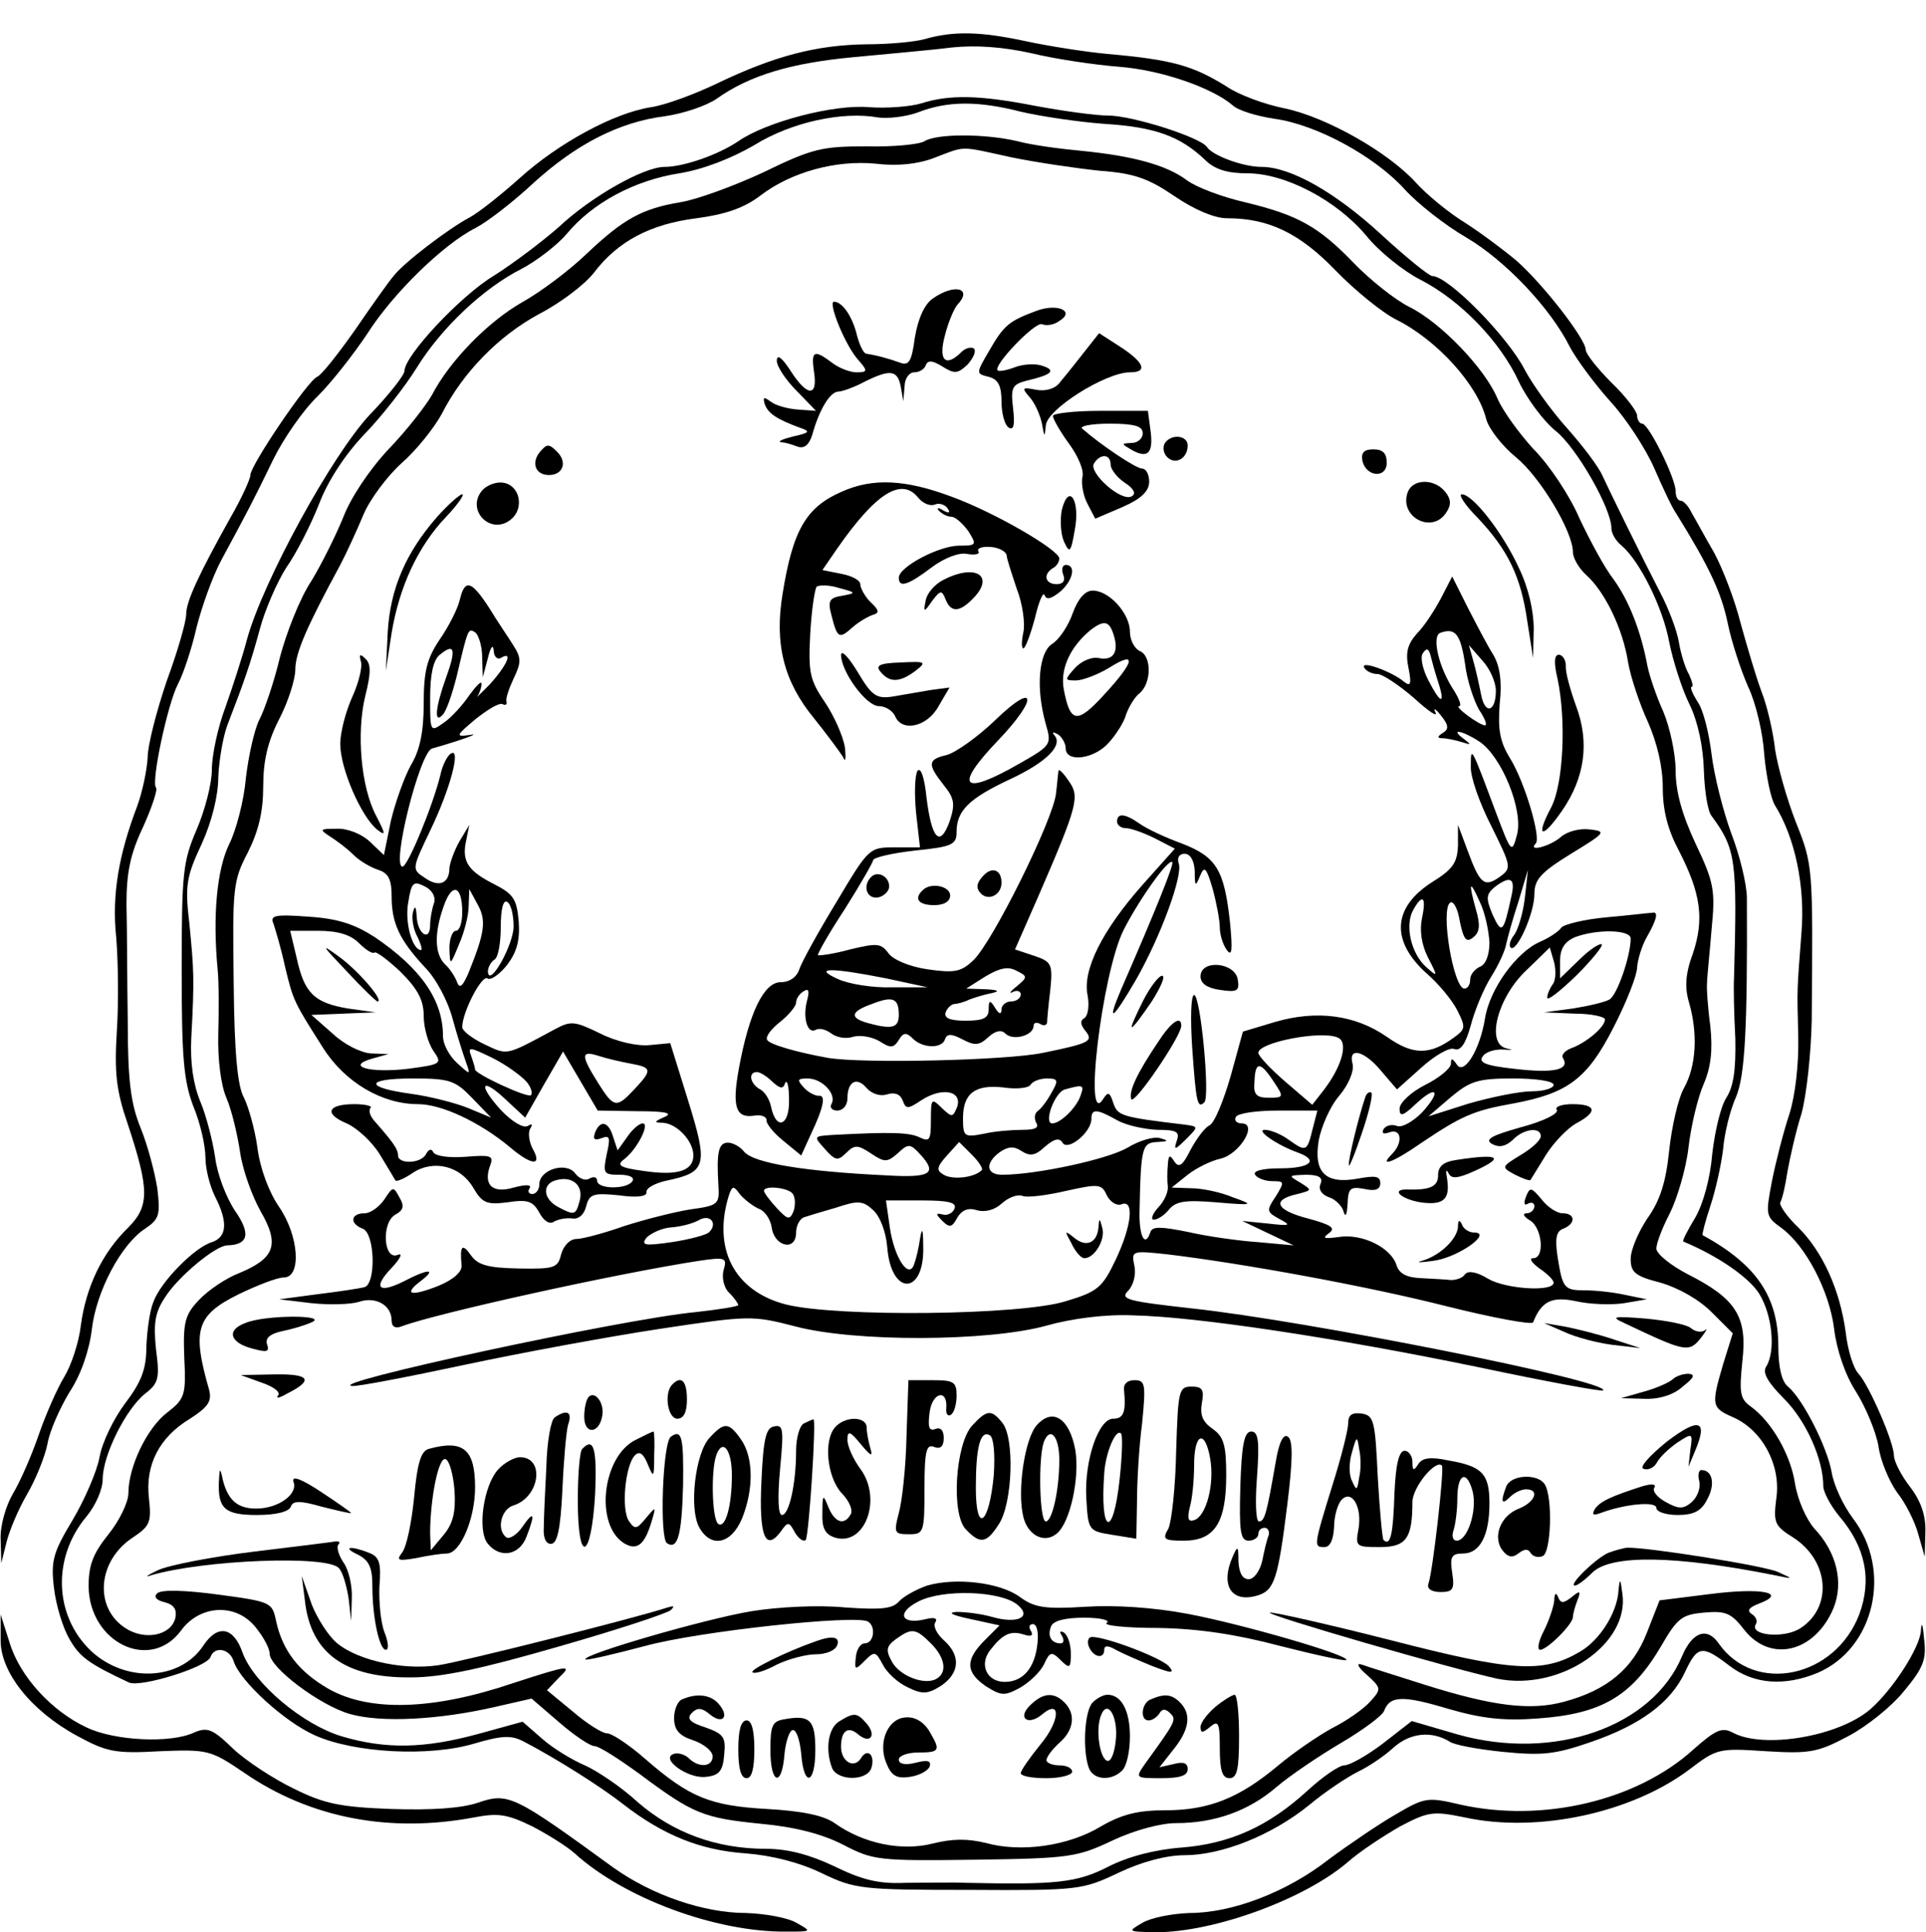 <?xml version="1.0" standalone="no"?>
<!DOCTYPE svg PUBLIC "-//W3C//DTD SVG 20010904//EN"
 "http://www.w3.org/TR/2001/REC-SVG-20010904/DTD/svg10.dtd">
<svg version="1.0" xmlns="http://www.w3.org/2000/svg"
 width="300pt" height="301pt" viewBox="0 0 300 301"
 preserveAspectRatio="xMidYMid meet">
<g transform="translate(0,301) scale(0.1,-0.1)"
fill="#000000" stroke="none">
<path d="M1440 2949 c-14 -4 -54 -8 -90 -8 -78 -1 -143 -18 -231 -60 -37 -18
-84 -35 -105 -38 -58 -9 -144 -56 -204 -110 -29 -26 -64 -54 -79 -62 -32 -17
-102 -70 -118 -91 -7 -8 -34 -46 -60 -84 -26 -37 -52 -70 -59 -73 -14 -5 -104
-138 -104 -153 0 -6 -14 -37 -32 -68 -49 -88 -68 -129 -68 -149 0 -11 -13 -57
-30 -103 -16 -47 -30 -101 -30 -120 -1 -19 -8 -53 -16 -75 -29 -76 -40 -139
-33 -205 3 -36 4 -101 1 -146 -4 -65 -1 -93 17 -145 34 -103 34 -128 0 -162
-40 -39 -65 -92 -73 -151 -3 -27 -15 -63 -26 -81 -11 -18 -29 -59 -40 -91 -11
-32 -29 -73 -40 -91 -11 -19 -20 -50 -19 -71 l1 -37 8 32 c4 17 18 51 32 75
14 24 28 59 32 79 3 19 19 55 34 80 18 27 31 65 35 98 7 60 46 133 83 157 22
15 24 21 19 63 -4 25 -15 67 -26 94 -15 37 -20 72 -20 165 -1 64 -1 147 -2
183 0 50 6 79 26 121 14 31 23 59 20 61 -8 8 18 130 34 161 9 17 22 57 29 88
8 32 25 80 39 106 40 74 50 93 80 155 16 33 47 78 70 100 23 23 57 67 77 97
40 63 119 140 169 165 19 10 59 41 90 70 66 60 133 95 205 104 28 4 64 16 80
27 52 37 117 56 214 65 52 5 121 11 152 15 38 4 80 1 125 -9 37 -9 98 -18 136
-21 65 -5 144 -32 177 -60 8 -8 38 -17 65 -21 66 -9 157 -59 203 -110 20 -22
63 -56 96 -75 61 -36 131 -110 161 -170 10 -19 38 -57 63 -85 25 -27 56 -75
69 -105 13 -30 28 -62 34 -70 52 -84 70 -123 80 -170 6 -30 21 -75 32 -100 12
-25 23 -72 25 -105 3 -33 10 -69 17 -80 31 -50 47 -126 41 -198 -7 -93 -7 -81
-5 -163 1 -43 -5 -92 -14 -120 -9 -27 -21 -74 -27 -104 -10 -53 -10 -55 15
-73 38 -28 75 -99 82 -158 4 -32 17 -71 34 -97 15 -24 31 -62 35 -85 3 -23 17
-55 29 -72 13 -16 28 -46 33 -65 l10 -35 1 38 c1 26 -7 49 -24 71 -14 18 -25
40 -25 49 0 20 -38 108 -55 127 -8 8 -17 37 -20 64 -9 67 -36 126 -74 164 -18
17 -30 35 -28 39 3 5 8 26 11 47 4 22 13 63 22 91 8 29 15 95 16 146 2 241 2
241 -25 309 -14 36 -28 86 -32 112 -3 27 -12 67 -21 90 -9 24 -23 72 -33 108
-9 36 -28 85 -41 109 -14 24 -29 52 -35 62 -5 11 -13 19 -17 19 -5 0 -8 7 -8
15 0 20 -42 105 -52 105 -4 0 -8 6 -8 13 0 6 -18 30 -40 51 -22 22 -40 45 -40
51 0 17 -67 103 -108 139 -19 16 -55 43 -80 59 -26 16 -60 44 -77 63 -43 47
-138 101 -203 115 -31 6 -72 21 -91 34 -53 33 -85 42 -186 51 -33 3 -91 12
-128 20 -70 15 -112 16 -157 3z"/>
<path d="M1435 2849 c-16 -5 -53 -8 -81 -6 -55 5 -161 -23 -204 -53 -31 -21
-85 -40 -115 -40 -32 0 -114 -46 -165 -94 -25 -22 -70 -56 -100 -75 -52 -31
-140 -125 -140 -149 0 -6 -24 -37 -54 -68 -59 -63 -166 -259 -191 -349 -7 -27
-23 -76 -34 -107 -12 -32 -21 -75 -21 -97 0 -22 -11 -64 -24 -94 -21 -49 -23
-67 -23 -218 0 -136 3 -172 18 -212 11 -26 19 -62 19 -80 0 -18 7 -45 15 -61
20 -39 19 -63 -5 -71 -27 -8 -80 -62 -91 -93 -6 -14 -10 -46 -11 -70 0 -35 -8
-55 -33 -88 -18 -24 -36 -61 -40 -84 -4 -22 -23 -66 -42 -98 -30 -50 -34 -63
-29 -105 3 -27 14 -63 24 -80 16 -28 29 -38 93 -68 18 -8 122 24 127 40 6 17
30 13 36 -7 10 -31 79 -94 126 -115 62 -28 179 -34 249 -13 44 13 58 13 77 3
50 -26 121 -71 154 -97 63 -49 121 -72 190 -77 41 -3 85 -14 120 -31 52 -25
63 -26 230 -26 171 -1 176 0 233 27 36 17 74 27 102 27 58 0 136 31 194 78 25
21 60 44 76 52 17 8 42 25 56 38 26 23 59 26 87 9 6 -5 44 -12 83 -16 61 -6
81 -4 136 15 79 27 125 62 147 108 20 43 27 44 70 11 38 -29 86 -32 137 -11
89 38 117 160 55 241 -15 20 -30 52 -33 72 -7 39 -45 114 -68 133 -10 8 -15
31 -15 62 0 78 -34 128 -118 174 -1 1 4 21 12 45 8 24 17 64 20 89 2 25 11 61
20 81 14 33 18 106 17 310 0 21 -11 66 -24 100 -13 35 -27 91 -31 124 -4 33
-13 70 -22 82 -8 13 -12 23 -9 23 3 0 1 8 -4 19 -6 10 -13 33 -16 51 -3 18
-16 52 -28 75 -30 58 -77 154 -91 184 -6 14 -31 47 -56 75 -25 28 -54 69 -65
90 -26 51 -119 146 -144 146 -5 0 -42 30 -81 66 -71 65 -140 104 -185 104 -29
0 -77 18 -85 31 -10 15 -116 49 -154 49 -19 0 -70 7 -113 15 -87 17 -134 18
-178 4z m155 -13 c30 -7 89 -16 131 -19 78 -5 117 -19 156 -56 15 -15 35 -21
66 -21 59 0 139 -42 185 -97 20 -25 59 -56 85 -69 62 -32 124 -96 153 -159 13
-27 39 -62 58 -77 32 -26 86 -120 86 -151 0 -8 7 -20 16 -27 28 -24 64 -96 74
-150 6 -30 20 -74 32 -98 13 -27 21 -66 22 -102 1 -32 6 -64 12 -71 38 -52 40
-68 35 -251 -1 -16 0 -59 2 -96 1 -49 -3 -75 -14 -92 -9 -14 -18 -53 -22 -88
-3 -37 -14 -77 -26 -98 -12 -20 -21 -37 -19 -38 55 -23 102 -56 118 -81 21
-34 26 -90 11 -114 -6 -9 2 -24 28 -50 34 -34 61 -94 61 -136 0 -9 11 -30 25
-47 41 -48 51 -99 31 -153 -38 -99 -163 -125 -219 -45 -18 26 -41 18 -57 -20
-46 -110 -199 -164 -349 -122 l-72 21 -45 -35 c-25 -19 -52 -34 -60 -34 -8 0
-33 -17 -57 -39 -61 -56 -121 -83 -196 -89 -41 -3 -84 -14 -115 -30 -49 -25
-81 -28 -221 -25 -22 1 -65 0 -95 0 -42 -2 -68 5 -111 26 -38 18 -72 27 -106
27 -77 0 -145 25 -200 73 -26 24 -64 49 -82 57 -19 8 -49 26 -66 41 l-31 27
-69 -19 c-84 -23 -144 -24 -212 -4 -61 18 -137 82 -155 130 -14 41 -39 45 -61
12 -36 -55 -121 -59 -175 -9 -58 55 -61 146 -7 210 14 17 25 42 25 58 0 37 36
109 66 133 21 16 23 24 17 69 -4 40 -2 57 14 81 20 32 79 81 97 81 33 1 37 18
12 54 -14 21 -28 58 -31 84 -4 26 -14 65 -23 86 -11 27 -16 60 -14 100 5 92 4
105 -3 177 -7 59 -5 73 19 124 16 35 26 76 26 104 1 25 7 62 14 81 27 70 36
96 51 151 8 30 27 73 41 95 15 21 38 66 51 99 14 37 42 79 72 110 26 27 62 73
80 102 39 63 104 124 163 154 23 12 56 37 71 55 40 48 105 83 175 94 37 6 81
23 117 44 58 36 138 53 193 43 15 -2 43 1 62 8 46 18 94 18 160 1z"/>
<path d="M1440 2790 c-8 -5 -49 -9 -90 -8 -69 0 -84 -3 -160 -40 -47 -22 -105
-43 -130 -47 -60 -10 -89 -26 -147 -81 -26 -25 -71 -59 -100 -75 -54 -31 -113
-92 -140 -144 -9 -16 -39 -55 -68 -85 -30 -32 -59 -76 -70 -105 -11 -27 -33
-72 -50 -100 -18 -27 -39 -81 -49 -119 -9 -38 -24 -82 -32 -97 -8 -16 -17 -57
-21 -91 -3 -35 -15 -81 -26 -103 -19 -39 -26 -111 -18 -195 2 -19 2 -65 1
-101 -1 -39 4 -80 13 -100 8 -19 17 -57 21 -84 4 -28 19 -69 32 -92 30 -52 22
-73 -33 -96 -21 -8 -49 -27 -63 -42 -22 -23 -25 -35 -23 -89 3 -59 1 -65 -26
-86 -32 -24 -61 -85 -61 -126 0 -14 -14 -43 -31 -64 -24 -30 -31 -48 -31 -81
1 -88 96 -134 144 -69 30 41 87 43 117 4 12 -15 21 -32 21 -40 0 -22 79 -81
125 -94 49 -14 139 -9 226 11 l57 13 43 -37 c23 -20 48 -37 55 -37 7 0 38 -20
71 -44 83 -62 99 -68 188 -77 54 -5 96 -16 129 -33 46 -24 55 -25 205 -23 147
2 159 4 214 30 34 16 75 27 99 27 60 0 113 19 156 56 21 18 67 49 101 69 34
20 65 43 67 50 9 24 30 24 100 3 52 -15 86 -19 139 -15 99 7 146 34 192 112
26 45 33 50 68 53 33 3 42 -1 62 -27 41 -52 110 -35 139 34 16 40 5 87 -30
124 -13 15 -26 45 -30 70 -7 45 -36 96 -69 120 -17 12 -18 22 -13 71 8 69 -10
97 -85 135 -27 14 -49 32 -49 40 0 8 9 32 21 55 11 22 25 68 29 102 4 35 15
80 24 100 11 26 14 52 10 90 -4 29 -6 60 -5 68 0 8 4 45 7 82 6 61 4 73 -25
134 -21 45 -31 81 -31 114 0 26 -9 67 -19 91 -11 24 -22 57 -25 72 -10 54 -29
102 -53 135 -14 18 -37 61 -53 95 -15 35 -47 83 -71 107 -23 25 -48 60 -56 78
-19 47 -89 120 -138 144 -22 11 -61 42 -86 68 -55 57 -87 75 -170 95 -35 8
-75 23 -90 34 -32 24 -84 38 -164 46 -33 3 -78 9 -100 15 -51 12 -126 12 -145
0z m135 -25 c39 -8 100 -17 138 -21 54 -4 76 -12 117 -40 31 -21 62 -34 81
-34 65 0 113 -23 169 -81 30 -31 73 -66 95 -77 64 -32 127 -102 140 -155 4
-15 25 -42 46 -59 38 -31 89 -116 89 -148 0 -9 9 -25 21 -36 29 -26 57 -84 65
-136 4 -23 18 -65 31 -93 14 -32 23 -69 23 -102 0 -36 8 -66 25 -98 34 -66 40
-106 22 -160 -12 -32 -13 -54 -6 -77 14 -49 11 -99 -8 -133 -9 -16 -19 -60
-23 -97 -5 -49 -14 -78 -34 -106 -14 -21 -26 -49 -26 -63 0 -21 7 -27 46 -37
28 -8 60 -26 80 -46 l33 -33 -15 -48 c-19 -65 -18 -68 16 -83 45 -20 74 -74
67 -125 -5 -39 -3 -44 26 -62 56 -36 62 -108 12 -141 -25 -17 -81 -12 -70 6 3
5 0 12 -7 16 -7 5 -4 10 12 16 45 17 4 25 -75 15 l-80 -10 -20 -51 c-22 -56
-62 -89 -129 -107 -52 -14 -110 -7 -215 26 -47 15 -92 29 -100 32 -9 3 -6 -4
8 -16 23 -21 23 -22 5 -42 -11 -12 -37 -30 -59 -41 -22 -12 -60 -38 -85 -59
-60 -50 -107 -69 -175 -69 -42 0 -67 -6 -100 -25 -51 -31 -125 -41 -179 -26
-29 7 -52 7 -84 -1 -48 -12 -107 0 -152 32 -17 12 -51 19 -105 22 -89 5 -121
18 -190 78 -25 22 -52 40 -60 40 -7 0 -31 15 -53 34 l-40 33 20 21 c20 19 13
18 -73 -10 -124 -42 -223 -45 -287 -9 -47 27 -72 60 -82 106 -6 29 -8 30 -90
41 -52 7 -89 8 -95 2 -6 -5 -2 -11 12 -14 14 -4 19 -11 16 -25 -7 -27 -48 -35
-78 -15 -49 32 -43 105 12 141 27 18 29 24 25 61 -6 52 16 95 64 124 28 18 34
27 30 44 -27 94 -21 117 46 150 29 14 60 26 70 26 28 0 24 65 -8 111 -15 22
-29 59 -33 91 -4 29 -14 64 -21 78 -10 18 -15 69 -16 180 -2 147 -1 158 22
202 17 34 24 64 24 103 0 40 7 70 25 105 14 27 25 62 25 77 0 26 18 67 70 163
10 19 26 54 36 78 10 24 37 60 59 80 23 20 51 55 63 77 33 65 89 122 152 156
33 17 71 46 85 64 37 49 88 76 160 85 45 6 74 16 99 35 48 37 118 56 180 50
33 -4 65 -1 91 9 50 19 38 19 120 1z"/>
<path d="M1453 2545 c-13 -9 -23 -31 -28 -61 -5 -37 -9 -44 -23 -39 -16 6 -38
12 -53 14 -4 1 -10 13 -14 28 -7 30 -23 53 -36 53 -10 0 18 -70 39 -92 14 -16
13 -18 -4 -18 -10 0 -28 7 -38 15 -28 21 -33 19 -28 -15 6 -39 -11 -38 -37 3
-13 20 -21 26 -21 15 0 -9 14 -30 31 -47 l30 -31 -28 2 c-15 1 -34 6 -42 12
-11 8 -13 8 -10 -3 5 -15 19 -24 54 -37 18 -6 17 -8 -10 -14 -16 -4 -25 -8
-18 -9 6 0 18 -4 26 -7 10 -3 17 3 22 18 11 40 28 68 41 68 6 0 25 7 40 15 40
20 52 19 57 -7 l4 -23 2 23 c0 12 7 22 15 22 8 0 16 5 18 11 3 8 10 8 26 -2
19 -12 24 -11 39 3 9 10 14 21 10 25 -4 3 -13 1 -19 -5 -25 -25 -37 -14 -26
26 5 20 14 41 19 47 25 26 -4 34 -38 10z"/>
<path d="M1615 2526 c-43 -16 -51 -22 -74 -62 -21 -36 -21 -36 -1 -41 15 -4
20 -14 20 -39 0 -18 5 -36 11 -40 8 -5 10 4 7 30 -4 33 -1 37 21 43 39 9 47
16 25 23 -10 4 -30 3 -43 -2 -13 -5 -25 -7 -27 -5 -8 7 58 76 69 72 7 -3 19
-1 27 5 25 15 -2 28 -35 16z"/>
<path d="M1686 2458 c-14 -18 -31 -39 -37 -46 -7 -8 -22 -12 -36 -9 -21 4 -22
3 -9 -12 8 -9 16 -27 19 -41 4 -22 4 -22 6 -3 1 25 93 83 131 83 29 0 22 16
-17 41 l-31 20 -26 -33z"/>
<path d="M1640 2362 c0 -4 11 -24 25 -43 14 -19 24 -42 21 -52 -2 -10 1 -29 8
-42 l12 -23 42 18 c30 13 42 25 42 40 0 11 -5 20 -11 20 -9 0 -62 35 -93 62
-6 4 13 8 42 8 40 0 52 -4 52 -15 0 -8 -8 -15 -17 -15 -17 -1 -17 -1 0 -11 25
-14 34 -5 29 31 l-4 30 -74 0 c-41 0 -74 -4 -74 -8z m90 -76 c0 -7 10 -20 22
-28 14 -9 18 -17 11 -21 -16 -10 -68 37 -59 51 10 16 26 15 26 -2z"/>
<path d="M1814 2319 c-3 -6 -2 -15 4 -21 13 -13 32 -2 32 18 0 16 -26 19 -36
3z"/>
<path d="M841 2306 c-14 -17 -7 -36 14 -36 22 0 29 20 13 36 -13 13 -16 13
-27 0z"/>
<path d="M2122 2293 c5 -26 38 -29 38 -4 0 15 -6 21 -21 21 -14 0 -19 -5 -17
-17z"/>
<path d="M751 2246 c-26 -31 14 -71 45 -45 21 17 14 53 -12 57 -11 2 -26 -4
-33 -12z"/>
<path d="M1311 2244 c-55 -24 -76 -59 -92 -159 -13 -78 2 -137 49 -194 20 -25
40 -52 45 -60 4 -10 5 -3 3 15 -3 18 -17 49 -31 70 -24 35 -26 47 -23 106 2
37 7 70 10 74 4 3 20 3 35 -2 27 -7 27 -8 5 -12 -20 -3 -23 -8 -17 -30 9 -36
12 -38 32 -20 10 9 24 17 32 20 11 3 11 7 -3 20 -9 9 -16 22 -16 28 0 6 -13
13 -29 16 l-30 6 22 32 c61 88 101 113 127 81 7 -9 19 -14 26 -11 7 3 16 0 20
-6 5 -7 2 -8 -7 -3 -8 5 -11 4 -6 -1 5 -5 13 -9 19 -9 6 0 17 -10 26 -22 14
-22 13 -23 -14 -23 -31 0 -94 -33 -94 -50 0 -16 14 -12 51 16 20 15 43 24 56
21 12 -2 20 0 17 4 -3 5 6 8 19 7 13 -1 24 -7 25 -13 0 -5 8 -29 16 -53 9 -23
13 -54 10 -67 -3 -14 -3 -25 0 -25 3 0 11 21 18 47 6 26 13 42 15 36 3 -8 10
-6 24 5 20 17 26 42 9 42 -5 0 -7 -7 -4 -15 4 -9 0 -15 -10 -15 -18 0 -22 15
-6 25 6 3 10 10 10 15 0 13 -99 71 -167 96 -72 27 -123 30 -172 8z"/>
<path d="M2193 2244 c-15 -39 38 -67 60 -32 8 12 7 21 -2 32 -17 21 -50 20
-58 0z"/>
<path d="M681 2205 c-49 -56 -73 -112 -77 -179 l-3 -61 9 59 c12 72 41 135 85
181 18 19 29 35 25 35 -4 0 -22 -16 -39 -35z"/>
<path d="M1654 2216 c-3 -15 -2 -37 3 -49 9 -20 11 -18 17 17 9 46 -9 75 -20
32z"/>
<path d="M2302 2203 c47 -50 67 -91 77 -161 l9 -57 1 45 c0 28 -8 64 -23 95
-25 55 -72 115 -89 115 -6 0 5 -17 25 -37z"/>
<path d="M1470 2107 c-14 -7 -26 -21 -28 -32 -4 -19 -3 -20 10 -1 13 17 15 17
21 2 8 -20 21 -20 41 0 37 36 7 57 -44 31z"/>
<path d="M2245 2079 c-10 -19 -26 -44 -38 -56 -15 -17 -18 -30 -13 -54 5 -25
3 -29 -7 -21 -19 16 -69 34 -62 22 3 -6 13 -10 21 -10 7 0 33 -17 56 -37 23
-21 38 -31 34 -23 -4 8 0 6 8 -4 13 -16 13 -22 3 -28 -8 -5 -9 -8 0 -8 6 0 20
-3 30 -6 15 -5 15 -4 3 5 -23 17 -2 13 24 -4 35 -23 69 -107 59 -145 -8 -30
-9 -29 -32 32 -40 107 -40 107 -40 74 -1 -16 14 -58 32 -93 31 -63 32 -65 13
-79 -24 -17 -31 -11 -50 41 l-15 40 0 -32 c-1 -27 -8 -37 -40 -57 -63 -40 -65
-93 -7 -144 17 -15 38 -40 46 -56 13 -26 13 -29 -5 -42 -38 -28 -64 -28 -105
1 -49 34 -109 42 -174 23 l-50 -15 -19 -69 c-11 -38 -25 -73 -33 -77 -8 -4
-21 -22 -30 -39 -12 -24 -18 -28 -25 -17 -7 11 -9 10 -10 -6 -1 -11 -1 -26 0
-33 1 -8 -5 -23 -15 -33 -9 -10 -12 -19 -7 -19 6 0 17 7 24 16 11 13 26 15 74
11 58 -5 59 -4 25 8 -19 8 -48 14 -65 14 l-30 1 25 20 c14 11 37 22 51 25 30
7 59 55 33 55 -8 0 -12 5 -9 10 3 6 33 10 67 10 l60 0 -7 -27 c-9 -37 -10 -38
-37 -19 -12 9 -29 16 -38 16 -15 0 19 -24 53 -36 32 -12 17 -24 -29 -24 -27 0
-43 -4 -39 -10 3 -5 15 -10 27 -10 19 0 19 -1 5 -24 -15 -22 -14 -24 6 -35 19
-10 17 -11 -18 -7 l-40 4 40 -19 40 -19 -55 5 c-30 2 -80 9 -110 16 -40 8 -55
9 -58 0 -8 -25 -18 -8 -17 32 2 101 4 107 28 108 17 1 18 2 4 6 -10 3 -33 -4
-51 -15 -31 -18 -142 -42 -195 -42 -25 0 -27 18 -4 35 13 9 22 10 34 2 14 -9
22 -7 37 7 14 12 22 14 27 6 8 -14 45 16 45 37 0 16 8 16 40 -2 14 -8 42 -14
62 -15 31 0 36 -3 31 -17 -5 -15 -3 -15 14 2 20 20 20 20 -1 23 -101 12 -105
14 -112 34 -5 16 -8 18 -15 7 -32 -53 -3 193 31 262 25 49 70 112 76 106 3 -3
-25 -73 -80 -199 -23 -54 -13 -47 23 15 39 68 74 164 67 182 -3 9 1 15 9 15 9
0 15 -10 16 -27 0 -24 1 -25 8 -8 7 17 10 14 20 -20 6 -22 11 -49 11 -60 0
-11 5 -27 11 -35 8 -11 9 0 5 42 -9 83 -21 103 -75 124 -25 9 -55 23 -66 31
-23 16 -35 17 -35 3 0 -5 6 -10 13 -10 8 0 28 -7 46 -16 l31 -16 -50 -56 c-63
-71 -94 -133 -86 -172 3 -16 1 -32 -5 -36 -7 -4 -6 -10 1 -19 14 -17 8 -20
-65 -35 -57 -12 -280 -17 -335 -8 -50 9 -91 21 -95 28 -3 5 6 17 20 28 14 11
25 25 25 30 0 6 5 14 12 18 8 5 9 0 5 -15 -7 -27 1 -53 14 -45 6 3 16 0 24 -6
8 -6 23 -9 34 -5 11 3 29 0 41 -7 17 -11 22 -11 30 2 7 12 12 12 22 2 15 -15
45 -16 50 -1 3 9 10 9 27 0 19 -10 26 -10 40 3 12 11 21 12 27 6 12 -12 44 -3
44 12 0 5 5 6 10 3 5 -3 10 -3 11 2 0 4 2 27 5 51 4 40 2 44 -25 53 l-30 10
36 82 c62 143 65 156 48 180 -8 12 -15 19 -16 17 -1 -3 -2 -19 -4 -35 -3 -39
-99 -233 -129 -261 -19 -18 -29 -20 -71 -14 -28 4 -54 15 -61 25 -12 16 -18
16 -60 6 -25 -7 -48 -10 -50 -9 -1 2 17 34 42 72 24 38 44 73 44 76 0 4 29 11
65 15 58 6 65 9 65 29 0 33 19 52 83 82 56 26 84 53 69 69 -4 5 -1 5 6 1 6 -4
12 -14 12 -22 0 -22 44 -17 67 9 11 12 24 32 27 44 4 11 13 27 21 33 19 16 19
59 0 66 -8 4 -15 17 -15 30 0 28 -32 64 -58 64 -12 0 -23 -13 -31 -35 -7 -20
-21 -41 -32 -48 -21 -13 -26 -69 -10 -125 9 -32 9 -33 -42 -62 -89 -51 -102
-36 -32 37 63 66 59 93 -5 31 -27 -26 -61 -50 -75 -54 -30 -7 -31 -14 -5 -47
17 -21 18 -30 9 -57 -15 -41 -28 -27 -36 39 -3 30 -9 47 -14 40 -4 -7 -5 -36
-2 -66 l6 -53 -40 0 c-39 0 -40 -1 -90 -85 -28 -46 -54 -93 -58 -105 -4 -12
-15 -20 -29 -20 -26 0 -49 -47 -65 -134 -11 -60 -5 -78 23 -74 11 2 20 -1 20
-7 -1 -5 11 -20 26 -32 l28 -23 15 33 c20 42 24 62 12 60 -5 0 -16 5 -23 13
-11 12 -10 14 6 14 23 0 46 -25 37 -40 -3 -5 1 -10 9 -10 9 0 16 8 16 19 0 27
15 34 30 16 8 -9 21 -13 31 -10 12 4 21 1 25 -9 5 -14 8 -14 29 0 32 21 64 15
56 -10 -7 -17 -8 -17 -24 -2 -16 16 -17 15 -17 -19 0 -31 -2 -34 -17 -27 -16
8 -44 9 -137 4 -29 -2 -29 -2 -11 -22 16 -18 20 -19 33 -6 13 13 18 13 39 -1
21 -14 25 -14 42 1 16 15 19 15 36 -4 25 -28 14 -35 -53 -31 -128 6 -208 19
-223 37 -6 8 -18 14 -25 14 -15 0 -18 -15 -15 -66 2 -30 0 -32 -44 -38 -25 -4
-72 -16 -103 -26 -31 -11 -65 -20 -74 -20 -10 0 -20 -10 -24 -24 -5 -21 -10
-23 -66 -22 -47 1 -63 5 -74 20 -14 20 -18 16 -15 -15 1 -10 -12 -22 -36 -32
-43 -17 -56 -14 -27 8 25 19 11 19 -27 -1 -40 -20 -49 -10 -18 22 13 14 17 23
8 19 -22 -8 -25 51 -3 63 13 7 14 14 6 27 -9 17 -10 17 -23 -3 -8 -12 -22 -22
-31 -22 -22 0 -24 -16 -3 -24 19 -7 21 -85 3 -91 -7 -2 -40 -7 -73 -11 l-60
-8 50 -6 c28 -3 61 -2 74 2 26 9 51 -5 51 -29 0 -10 6 -13 16 -9 53 20 333 82
463 102 41 6 44 5 38 -15 -3 -12 1 -28 9 -35 8 -8 14 -17 14 -19 0 -2 -30 -7
-67 -11 -115 -11 -582 -112 -534 -115 8 -1 86 14 175 33 89 19 225 44 304 56
139 21 144 21 210 4 93 -25 302 -24 392 1 39 11 92 18 135 16 98 -2 317 -35
539 -81 104 -22 191 -38 193 -36 14 14 -463 109 -642 128 -98 11 -111 14 -98
27 8 8 13 25 10 39 -5 24 -4 24 52 18 116 -14 309 -49 435 -81 72 -18 132 -29
134 -25 13 33 29 41 67 33 22 -5 56 -6 75 -3 l35 6 -34 7 c-18 4 -46 7 -62 7
-33 0 -35 3 -43 53 -4 28 -2 39 9 43 20 8 19 24 -1 24 -9 0 -24 10 -33 22 -16
19 -18 19 -24 4 -4 -10 -3 -15 3 -11 6 3 10 1 10 -4 0 -6 -6 -11 -12 -11 -7 0
-5 -5 5 -11 19 -11 24 -59 5 -59 -7 0 -2 -7 10 -16 12 -8 22 -18 22 -22 0 -15
-75 -10 -102 6 -18 11 -31 13 -36 7 -4 -6 -14 -9 -22 -9 -8 1 -29 2 -47 3 -22
1 -34 7 -38 21 -9 27 -54 49 -90 43 -23 -3 -26 -2 -15 6 11 8 4 13 -33 23 -50
13 -57 29 -16 38 23 6 23 6 4 18 -19 11 -18 11 9 12 20 0 27 -4 23 -14 -4 -9
2 -17 13 -21 10 -3 21 -14 23 -23 3 -9 5 -4 6 12 1 25 4 28 26 24 17 -4 25 -1
25 9 0 11 -8 12 -35 7 -50 -9 -69 9 -61 59 4 22 18 54 32 70 15 18 23 38 21
49 -8 28 18 22 45 -11 l24 -28 38 34 c21 19 44 32 51 29 10 -4 18 8 26 37 6
23 20 57 32 76 12 19 22 42 23 50 2 9 10 39 19 66 l15 50 -5 -45 c-3 -24 -11
-50 -17 -57 -6 -8 -8 -16 -5 -19 9 -9 37 53 37 83 0 23 10 34 57 63 54 33 56
35 29 38 -15 2 -35 -3 -45 -12 -16 -14 -52 -24 -39 -10 9 8 -17 96 -40 133
-16 26 -19 45 -16 85 4 35 0 59 -10 76 -9 14 -26 47 -40 74 l-24 48 -17 -33z
m-510 -59 c8 -26 -1 -40 -24 -35 -11 2 -27 -5 -37 -16 -16 -18 -16 -19 2 -19
10 0 34 9 52 20 43 27 40 10 -8 -42 -42 -46 -53 -45 -63 8 -6 32 10 66 41 92
22 17 30 15 37 -8z m547 -44 c3 -26 14 -58 22 -72 9 -13 13 -24 9 -24 -10 1
-49 30 -40 30 4 0 0 11 -8 24 -24 36 -35 84 -22 90 24 9 32 -2 39 -48z m-42
-28 c12 -37 4 -35 -15 2 -9 17 -13 36 -9 42 6 9 9 8 12 -2 2 -8 7 -27 12 -42z
m90 -14 c0 -33 -17 -38 -23 -6 -3 15 -8 38 -12 52 l-7 25 21 -24 c12 -13 21
-34 21 -47z m24 -321 c-12 -56 -15 -59 -29 -28 -11 26 -10 32 3 43 25 19 33
14 26 -15z m-34 -71 c0 -20 -6 -35 -15 -38 -8 -4 -15 -12 -15 -20 0 -8 -4 -14
-9 -14 -17 0 -38 124 -22 134 5 3 12 -10 15 -30 6 -28 10 -33 21 -24 10 8 11
19 4 43 -12 43 -10 48 6 12 8 -16 14 -45 15 -63z m-105 38 c-4 -19 -1 -41 9
-61 16 -31 16 -32 -3 -15 -23 21 -33 64 -20 88 15 27 21 21 14 -12z m-632
-107 c-10 -8 -12 -12 -5 -8 6 3 12 1 12 -4 0 -6 -7 -11 -15 -11 -8 0 -15 -6
-15 -12 0 -9 -4 -8 -10 2 -8 13 -10 12 -10 -2 0 -14 -8 -18 -36 -18 -24 0 -34
4 -31 13 2 6 8 12 13 13 5 0 16 3 24 7 8 3 24 8 35 10 13 3 10 5 -10 6 l-30 1
30 19 c22 13 35 16 48 9 18 -9 18 -10 0 -25z m-203 13 l65 -14 -55 0 c-30 -1
-68 5 -85 13 -40 18 -11 18 75 1z m20 -57 c0 -20 -10 -23 -47 -13 -30 8 -29
18 5 30 33 13 42 9 42 -17z m683 -35 c18 -6 8 -44 -21 -82 l-18 -23 -42 36
c-23 20 -42 40 -42 45 0 16 96 35 123 24z m-99 -69 c16 -24 16 -25 -8 -25 -19
0 -24 5 -22 25 1 32 9 32 30 0z m-781 0 c12 -11 17 -12 20 -2 3 6 6 -5 6 -26
1 -41 -20 -49 -28 -11 -2 10 -9 23 -17 27 -16 9 -19 27 -5 27 5 0 16 -7 24
-15z m435 -17 c-7 -13 -17 -26 -22 -29 -5 -4 -5 -12 -2 -18 5 -8 -2 -11 -21
-11 -15 0 -43 -2 -60 -6 -31 -6 -33 -5 -33 24 0 39 19 53 63 48 20 -3 39 -1
42 4 4 6 15 10 26 10 17 0 18 -3 7 -22z m45 -5 c-6 -18 -31 -43 -44 -43 -14 0
4 49 20 53 29 8 30 7 24 -10z m-154 -116 c-12 -12 -46 -15 -59 -7 -12 7 -11
12 5 30 l19 21 20 -20 c11 -11 18 -22 15 -24z m218 -53 c20 8 16 -33 -9 -86
-21 -44 -28 -50 -78 -65 -70 -22 -356 -25 -436 -5 -81 21 -115 88 -88 172 5
13 7 13 17 -1 7 -8 20 -18 29 -22 9 -3 18 -16 20 -29 4 -30 38 -38 38 -8 0 11
6 22 13 24 6 2 29 9 50 15 33 11 41 11 57 -4 11 -10 20 -34 22 -58 6 -77 59
-75 56 3 0 26 -2 29 -5 10 -2 -14 -6 -31 -9 -39 -8 -25 -31 9 -38 57 l-6 42
56 0 c40 0 54 -3 51 -12 -2 -7 -11 -12 -18 -10 -12 3 -12 1 -1 -10 11 -11 15
-10 23 5 7 12 17 16 30 12 13 -4 28 0 39 10 11 10 25 15 33 12 7 -3 38 1 68 8
50 11 55 11 63 -7 5 -10 15 -17 23 -14z m-512 16 c4 -6 4 -18 1 -27 -6 -14 -9
-13 -26 5 -11 12 -20 24 -20 27 0 9 39 5 45 -5z m-131 -60 c-5 -4 -31 -11 -58
-15 -42 -6 -48 -5 -39 7 7 7 24 15 38 16 15 1 34 6 43 11 18 11 31 -5 16 -19z"/>
<path d="M1711 1098 c-2 -24 -19 -32 -38 -16 -15 12 -15 11 -4 -9 6 -13 15
-23 20 -23 16 0 33 29 28 47 -4 16 -5 16 -6 1z"/>
<path d="M716 2075 c-3 -13 -17 -41 -31 -61 -20 -30 -25 -49 -25 -100 0 -44
-6 -73 -20 -96 -10 -18 -24 -57 -31 -86 l-11 -54 -22 21 c-13 12 -35 21 -52
20 -26 0 -27 -1 -10 -12 11 -7 27 -19 37 -29 9 -9 26 -19 38 -23 16 -5 21 -15
21 -41 0 -42 12 -68 52 -111 17 -17 36 -53 43 -80 7 -26 17 -57 21 -68 7 -20
7 -20 -14 -1 -12 11 -22 29 -22 42 0 56 -34 105 -106 154 -31 20 -57 29 -103
32 -53 4 -61 2 -55 -11 3 -9 12 -39 18 -67 13 -54 14 -55 59 -126 34 -54 92
-88 148 -88 37 0 96 -28 142 -66 35 -30 52 -31 37 -4 -6 11 -8 26 -4 32 4 7 3
8 -4 4 -7 -4 -25 7 -42 25 -37 41 -30 52 9 15 l29 -27 29 51 30 52 27 -46 27
-46 62 -1 c44 0 56 -3 42 -9 -16 -7 -17 -9 -3 -9 22 -1 48 -28 48 -51 0 -24
-25 -32 -78 -24 -37 5 -42 9 -30 18 20 15 41 56 29 56 -5 0 -16 -9 -24 -21
l-15 -21 -7 21 c-7 24 -20 27 -28 7 -4 -11 -1 -13 10 -9 13 5 14 1 8 -25 -6
-30 -5 -32 20 -32 15 0 24 -4 20 -10 -8 -13 -55 -13 -55 1 0 5 -5 7 -12 3 -6
-4 -16 0 -22 8 -14 19 -56 6 -56 -17 0 -8 -5 -15 -11 -15 -5 0 -8 4 -4 9 3 6
-6 6 -25 1 -34 -10 -48 5 -36 36 5 14 -1 15 -39 12 -25 -2 -47 1 -50 7 -3 6
-7 5 -11 -2 -7 -16 -44 -17 -44 -3 0 10 -8 21 -37 54 -7 8 -9 16 -6 20 4 3 -8
6 -25 6 -42 0 -48 -15 -12 -30 16 -7 40 -29 52 -49 12 -20 23 -38 24 -40 2 -2
14 3 27 12 32 21 74 11 94 -23 14 -24 21 -27 53 -23 32 5 40 2 50 -16 7 -13
16 -19 23 -14 7 4 19 6 28 5 10 -2 19 6 22 19 5 19 11 21 51 17 28 -4 44 -2
43 5 -1 6 13 14 32 18 62 13 64 24 33 124 l-28 90 -32 -3 c-19 -2 -51 5 -77
18 -41 20 -46 20 -72 6 -76 -41 -72 -40 -108 -23 -19 9 -35 21 -35 27 0 23 30
81 39 76 5 -4 19 6 31 21 15 20 20 38 18 67 -3 35 -8 43 -37 58 -42 21 -52 36
-45 68 l5 25 -15 -25 c-8 -14 -15 -33 -16 -42 0 -25 -17 -31 -39 -15 -20 13
-19 14 9 73 31 64 49 131 32 120 -5 -3 -13 -18 -16 -33 -12 -49 -51 -143 -59
-143 -18 0 27 179 46 184 49 14 78 25 58 21 -22 -3 -21 -1 10 25 19 15 37 26
42 23 4 -2 7 -1 6 4 -2 4 4 21 11 36 12 25 12 32 0 51 -8 13 -26 39 -38 59
-28 43 -38 46 -46 12z m35 -88 l1 -32 8 30 c4 17 8 22 9 12 0 -10 6 -15 11
-12 20 12 10 -11 -17 -41 -16 -16 -25 -25 -20 -20 4 6 7 15 7 21 0 5 -8 -3
-19 -18 -10 -15 -28 -35 -40 -43 -21 -15 -21 -14 -21 39 0 37 5 59 15 67 23
19 26 9 10 -35 -17 -47 -19 -73 -6 -59 6 5 15 32 22 59 18 76 18 77 29 70 5
-3 11 -21 11 -38z m-75 -384 c-3 -8 -6 -24 -6 -34 0 -27 -20 -14 -21 14 -1 16
-3 17 -6 5 -2 -9 1 -26 7 -37 6 -12 8 -21 6 -21 -14 0 -26 44 -20 75 5 31 8
33 26 24 12 -6 17 -17 14 -26z m44 -14 c0 -16 -4 -29 -10 -29 -5 0 -10 -12
-10 -27 1 -28 1 -28 15 6 8 18 15 45 15 60 l1 26 13 -24 c14 -25 11 -44 -14
-106 -9 -21 -14 -26 -18 -15 -3 8 -11 21 -19 28 -16 16 -17 48 -2 90 13 38 29
33 29 -9z m80 -22 c0 -29 -39 -98 -40 -70 0 6 5 15 10 18 6 3 10 26 10 51 0
28 4 43 10 39 6 -3 10 -21 10 -38z m-241 -26 c11 -11 21 -17 24 -15 2 3 21
-11 41 -30 27 -27 36 -44 36 -69 0 -18 7 -42 15 -54 14 -20 13 -21 -40 -28
-59 -7 -98 4 -55 16 l25 7 -27 1 c-16 1 -42 14 -60 31 l-33 29 50 2 50 2 -43
6 c-53 9 -68 24 -80 79 l-10 42 44 0 c30 0 50 -6 63 -19z m261 -216 c7 -8 10
-18 7 -21 -5 -5 -87 33 -87 40 0 3 -3 12 -6 21 -6 15 -2 14 33 -3 22 -11 45
-28 53 -37z m163 28 c33 -6 33 -10 5 -40 -28 -30 -32 -29 -57 11 -27 43 -26
50 2 41 12 -4 34 -9 50 -12z m-248 -53 l30 -31 -36 15 c-20 8 -59 18 -88 22
-74 10 -73 24 2 24 57 0 66 -3 92 -30z m168 -160 c-6 -23 -8 -24 -34 -10 -24
13 -25 37 -1 42 24 6 41 -9 35 -32z"/>
<path d="M540 1497 c24 -26 46 -47 48 -47 11 0 -29 47 -59 69 -30 22 -29 20
11 -22z"/>
<path d="M1310 1990 c0 -26 39 -80 59 -80 10 0 21 -7 25 -15 10 -26 50 -18 68
15 l17 29 -30 -4 c-16 -3 -42 -7 -58 -10 -26 -4 -33 1 -55 38 -14 23 -25 35
-26 27z"/>
<path d="M562 1980 c3 -8 -3 -33 -13 -55 -10 -22 -19 -55 -19 -74 0 -38 32
-112 57 -133 14 -11 14 -8 -1 21 -24 45 -31 130 -17 187 9 36 9 50 0 58 -8 8
-10 7 -7 -4z"/>
<path d="M2426 1953 c14 -66 9 -165 -10 -201 -25 -47 -14 -50 17 -5 36 52 43
107 22 163 -9 25 -17 53 -16 63 0 9 -5 17 -11 17 -7 0 -8 -12 -2 -37z"/>
<path d="M1372 1963 c14 -17 30 -16 54 2 18 14 16 15 -23 13 -34 -1 -40 -5
-31 -15z"/>
<path d="M1530 1644 c-9 -10 -10 -18 -2 -26 12 -12 32 -2 32 17 0 21 -16 26
-30 9z"/>
<path d="M1357 1644 c-14 -14 -7 -35 11 -32 9 2 17 10 17 17 0 16 -18 25 -28
15z"/>
<path d="M1437 1623 c-14 -13 -6 -23 18 -23 16 0 25 6 25 15 0 15 -31 21 -43
8z"/>
<path d="M2502 1581 c-34 -3 -66 -11 -70 -16 -4 -6 -19 -16 -33 -22 -37 -16
-79 -74 -86 -120 -8 -49 -33 -89 -44 -71 -7 10 -9 10 -9 1 0 -7 -18 -22 -40
-33 -22 -11 -40 -28 -40 -37 0 -13 5 -12 25 7 33 31 41 21 10 -13 -14 -14 -31
-24 -39 -21 -8 3 -17 1 -21 -5 -3 -7 0 -8 9 -5 19 7 22 -16 4 -34 -21 -21 2
-13 45 17 64 43 82 51 144 62 86 16 116 39 157 120 20 39 36 80 36 92 1 12 7
33 15 47 16 28 19 41 8 38 -5 0 -36 -4 -71 -7z m38 -33 c0 -27 -21 -88 -33
-95 -7 -4 -32 -10 -57 -14 l-45 -6 48 -2 c26 0 47 -5 47 -9 0 -12 -30 -37 -53
-45 -10 -4 -16 -11 -12 -16 10 -18 -16 -23 -76 -16 -46 5 -57 10 -49 20 5 7
20 11 33 10 14 -1 15 -1 3 2 -32 8 -13 80 32 122 l36 35 7 -24 c3 -14 2 -29
-3 -34 -4 -6 -8 -15 -8 -20 0 -6 20 10 45 34 24 24 42 46 40 49 -3 2 -19 -8
-35 -24 l-30 -29 0 27 c0 19 7 30 23 37 34 13 87 12 87 -2z m-120 -228 c0 -5
-15 -10 -34 -10 -19 0 -63 -9 -98 -19 l-63 -20 35 30 c30 25 42 29 97 29 35 0
63 -4 63 -10z"/>
<path d="M1870 1489 c0 -11 10 -18 30 -21 27 -4 31 -2 28 16 -4 27 -58 32 -58
5z"/>
<path d="M1780 1450 c-11 -22 -19 -40 -17 -40 3 0 16 18 31 40 14 22 22 40 16
40 -5 0 -19 -18 -30 -40z"/>
<path d="M1857 1378 c6 -85 8 -96 19 -85 9 9 -6 167 -16 167 -5 0 -6 -37 -3
-82z"/>
<path d="M1804 1387 c-33 -49 -46 -77 -42 -89 4 -11 78 98 78 114 0 17 -16 6
-36 -25z"/>
<path d="M2126 1299 c-10 -30 -26 -95 -25 -104 0 -5 9 16 20 49 11 32 18 61
15 64 -3 2 -8 -1 -10 -9z"/>
<path d="M2425 1281 c3 -6 -22 -18 -56 -27 -46 -13 -57 -19 -45 -26 11 -6 21
-4 32 6 17 18 44 21 44 6 0 -6 -14 -19 -31 -29 -31 -19 -31 -19 -9 -31 12 -6
23 -10 24 -8 1 2 12 19 24 39 12 19 33 41 47 49 34 18 32 30 -6 30 -16 0 -28
-4 -24 -9z"/>
<path d="M2268 1203 c-20 -3 -28 -10 -28 -24 0 -17 -12 -23 -47 -22 -28 1 -11
-15 20 -20 36 -5 46 5 41 37 -2 11 -2 16 2 9 4 -9 12 -9 32 -1 58 25 51 32
-20 21z"/>
<path d="M2271 1099 c-1 -19 -28 -45 -56 -53 -11 -3 -3 -3 18 0 38 5 93 44 63
44 -8 0 -17 6 -19 13 -4 8 -6 6 -6 -4z"/>
<path d="M382 949 c-30 -11 -24 -31 12 -40 22 -6 26 -5 22 7 -3 9 4 16 22 20
15 3 36 9 47 14 29 12 -73 12 -103 -1z"/>
<path d="M2530 949 c97 -46 101 -47 121 -21 7 9 9 14 5 10 -5 -4 -15 -3 -22 3
-7 6 -39 12 -71 15 -50 4 -55 3 -33 -7z"/>
<path d="M2437 935 c17 -8 51 -17 75 -20 l43 -5 -40 13 c-23 8 -56 16 -75 20
l-35 6 32 -14z"/>
<path d="M408 856 c18 -6 30 -15 25 -20 -4 -5 2 -4 14 3 42 21 36 31 -19 30
l-53 -1 33 -12z"/>
<path d="M2605 861 c-6 -5 -26 -14 -45 -19 l-35 -10 36 -1 c23 -1 46 6 60 19
18 14 20 19 9 20 -9 0 -20 -4 -25 -9z"/>
<path d="M1047 853 c-13 -13 -7 -53 8 -53 10 0 15 10 15 30 0 29 -9 38 -23 23z"/>
<path d="M1412 772 c-1 -48 -7 -102 -12 -119 -8 -31 -7 -33 16 -33 23 0 24 3
24 71 0 59 3 70 15 65 10 -4 15 1 15 14 0 12 -5 17 -13 14 -10 -4 -12 3 -9 26
4 31 28 37 26 7 -1 -9 2 -14 7 -11 5 3 9 16 9 30 0 21 -4 24 -37 24 l-38 0 -3
-88z"/>
<path d="M1751 843 c3 -33 -1 -43 -17 -43 -23 0 -45 -65 -42 -123 3 -51 3 -52
41 -58 l37 -6 1 56 c0 31 3 86 8 124 6 61 5 67 -12 67 -11 0 -18 -6 -16 -17z
m-7 -137 c-10 -94 -31 -87 -24 9 2 32 18 70 26 62 3 -2 2 -34 -2 -71z"/>
<path d="M1832 749 c-1 -55 -7 -109 -12 -120 -10 -17 -7 -19 24 -19 48 0 66
28 66 102 0 47 -4 60 -21 72 -16 11 -20 22 -17 40 4 21 1 26 -16 26 -20 0 -21
-6 -24 -101z m53 -11 c7 -40 -6 -90 -25 -96 -9 -3 -11 2 -7 19 4 13 7 43 7 67
0 50 17 56 25 10z"/>
<path d="M917 834 c-4 -4 -7 -18 -7 -31 0 -28 23 -27 28 1 4 20 -11 40 -21 30z"/>
<path d="M864 802 c-6 -4 -12 -38 -13 -77 -2 -38 -4 -81 -4 -95 -1 -15 3 -25
11 -25 10 0 15 22 18 84 2 46 6 92 9 102 7 20 -2 24 -21 11z"/>
<path d="M1514 789 c-26 -29 -33 -139 -9 -162 22 -23 32 -21 51 9 21 32 25
134 5 158 -17 21 -24 20 -47 -5z m34 -76 c-7 -78 -28 -94 -28 -21 0 64 7 91
22 82 6 -4 8 -30 6 -61z"/>
<path d="M1615 790 c-19 -21 -31 -103 -21 -143 7 -29 33 -42 52 -26 21 17 36
87 29 130 -9 49 -35 67 -60 39z m35 -54 c0 -47 -11 -96 -21 -96 -10 0 -12 100
-3 124 10 25 24 8 24 -28z"/>
<path d="M2100 793 c0 -10 -11 -54 -25 -98 -29 -94 -29 -95 -12 -95 9 0 14 12
15 31 0 18 6 37 12 43 16 16 32 -12 26 -46 -5 -27 -4 -28 33 -28 41 0 51 13
51 70 0 23 36 67 46 57 4 -4 -14 -164 -21 -184 -3 -8 5 -13 19 -13 19 0 22 4
18 30 -4 25 -1 30 17 30 26 0 41 28 41 78 0 46 -11 58 -64 67 -28 6 -41 4 -47
-6 -7 -11 -9 -10 -9 4 0 9 -6 17 -12 17 -9 0 -14 -21 -16 -67 -2 -63 -6 -82
-17 -72 -2 3 -6 47 -9 99 -4 87 -6 95 -25 98 -15 2 -21 -2 -21 -15z m17 -85
c-3 -20 -4 -21 -11 -5 -5 9 -5 29 0 45 7 25 8 26 11 5 3 -13 3 -33 0 -45z
m177 -22 c7 -29 -8 -76 -25 -76 -6 0 -8 7 -5 16 3 9 6 31 6 50 0 39 15 45 24
10z"/>
<path d="M1253 793 c-7 -2 -13 -22 -13 -43 0 -52 -11 -100 -22 -100 -6 0 -7
27 -3 71 6 63 5 70 -9 67 -13 -2 -17 -19 -20 -86 -4 -84 6 -110 30 -78 11 16
13 16 22 -1 6 -10 13 -15 17 -12 5 6 17 191 12 188 -1 0 -8 -3 -14 -6z"/>
<path d="M1302 788 c-20 -20 -14 -79 9 -104 12 -12 18 -27 14 -33 -10 -18 -25
-13 -35 12 -8 20 -9 19 -9 -10 -1 -23 4 -33 19 -38 47 -15 75 60 40 107 -11
15 -20 35 -20 45 0 15 4 14 21 -7 15 -18 19 -20 15 -7 -3 10 -6 25 -6 33 0 17
-31 19 -48 2z"/>
<path d="M2596 764 c-27 -22 -43 -40 -36 -42 7 -3 17 2 21 10 5 9 19 22 32 31
23 15 24 15 20 -11 l-3 -27 10 24 c21 49 7 54 -44 15z"/>
<path d="M1105 770 c-22 -24 -32 -109 -16 -139 18 -33 50 -27 67 14 18 45 18
95 -2 123 -19 27 -26 27 -49 2z m35 -58 c0 -48 -10 -83 -21 -76 -10 6 -12 84
-3 108 10 26 24 7 24 -32z"/>
<path d="M990 767 c-52 -26 -64 -132 -18 -161 20 -12 32 -3 43 34 7 24 7 24
-9 5 -14 -17 -17 -18 -26 -5 -13 18 -6 88 9 103 7 7 13 3 20 -14 9 -22 10 -21
10 14 1 20 0 37 -1 37 -2 0 -14 -6 -28 -13z"/>
<path d="M1045 772 c-13 -9 -18 -159 -6 -166 17 -11 23 14 25 91 1 75 -2 87
-19 75z"/>
<path d="M1932 695 c-2 -71 0 -85 13 -85 8 0 15 5 15 10 0 6 4 10 10 10 5 0 8
-6 6 -12 -3 -7 -7 -25 -10 -40 -4 -16 -13 -28 -21 -28 -10 0 -15 10 -16 28 0
24 -1 25 -9 7 -20 -46 -1 -73 40 -60 25 8 31 27 45 140 9 72 9 102 1 107 -7 5
-14 -9 -19 -40 -14 -80 -17 -92 -26 -92 -5 0 -6 32 -3 70 4 55 2 70 -9 70 -11
0 -15 -21 -17 -85z"/>
<path d="M668 753 c-12 -3 -18 -21 -23 -76 -4 -40 -12 -78 -19 -86 -9 -12 -6
-13 23 -8 18 4 40 7 47 7 21 0 44 54 44 103 0 59 -18 75 -72 60z m40 -65 c2
-33 -2 -51 -17 -69 l-20 -24 -1 26 c0 54 13 120 24 116 6 -2 12 -24 14 -49z"/>
<path d="M907 753 c-4 -3 -7 -40 -7 -80 0 -102 21 -94 27 10 3 70 -2 89 -20
70z"/>
<path d="M776 721 c-23 -25 -33 -96 -16 -116 19 -23 49 -18 60 11 14 36 12 42
-6 16 -8 -12 -20 -20 -25 -17 -16 11 -9 44 11 50 41 13 49 75 10 75 -9 0 -25
-9 -34 -19z"/>
<path d="M341 703 c-2 -43 9 -53 59 -53 30 0 50 5 53 13 3 9 13 10 48 0 24 -6
45 -11 46 -10 0 1 -21 16 -47 33 -30 20 -46 26 -43 16 8 -19 -23 -42 -58 -42
-29 0 -44 13 -52 45 -4 19 -5 19 -6 -2z"/>
<path d="M2647 702 c2 -10 -3 -24 -12 -32 -13 -11 -20 -11 -40 0 -13 7 -22 17
-18 23 3 5 -4 6 -18 2 -50 -16 -67 -24 -75 -36 -5 -9 -2 -10 9 -6 37 14 87 19
87 8 0 -6 15 -11 33 -11 25 0 37 6 46 24 13 23 9 46 -9 46 -4 0 -6 -8 -3 -18z"/>
<path d="M2346 694 c-9 -24 -7 -29 6 -16 7 7 18 12 25 12 22 0 14 -20 -11 -30
-29 -11 -42 -45 -25 -66 8 -10 15 -11 24 -4 9 7 15 8 19 1 4 -6 12 -8 19 -5
13 5 16 92 3 112 -11 17 -53 15 -60 -4z"/>
<path d="M396 593 c-65 -8 -133 -21 -150 -29 -17 -8 -22 -12 -11 -8 81 24 276
32 293 11 6 -6 12 -28 15 -47 l4 -35 1 35 c1 20 -5 45 -13 56 -8 12 -11 24 -8
28 3 3 2 5 -3 5 -5 -1 -62 -8 -128 -16z"/>
<path d="M558 588 c17 -9 22 -20 22 -48 0 -50 11 -100 21 -100 5 0 4 12 -2 27
-6 15 -9 48 -8 72 3 36 0 46 -16 52 -30 12 -43 9 -17 -3z"/>
<path d="M2505 591 c-20 -9 -63 -51 -52 -51 4 0 16 9 27 20 29 29 130 27 285
-4 29 -6 29 -6 5 5 -21 10 -205 39 -235 38 -5 0 -19 -4 -30 -8z"/>
<path d="M475 516 c9 -81 62 -120 165 -119 48 0 109 13 230 48 91 26 170 52
175 57 6 6 5 7 -5 4 -48 -16 -322 -85 -357 -90 -59 -9 -136 10 -164 40 -13 14
-30 42 -36 62 l-13 37 5 -39z"/>
<path d="M1444 540 c-17 -6 -37 -17 -44 -25 -10 -11 -27 -13 -84 -9 -41 4
-103 1 -146 -6 -72 -12 -265 -68 -258 -75 1 -2 44 8 93 21 84 23 328 49 347
38 13 -8 9 -34 -5 -34 -7 0 -13 -10 -14 -22 -2 -20 -1 -20 14 -5 15 15 17 15
28 -6 6 -12 23 -28 38 -35 24 -12 32 -11 53 2 29 20 31 47 4 71 -11 10 -17 22
-13 28 4 6 -2 8 -14 5 -39 -10 -48 9 -13 27 38 20 129 17 155 -5 23 -19 0 -30
-39 -19 -17 5 -42 8 -56 8 -15 -1 -7 -5 21 -11 l46 -10 -23 -23 c-31 -31 -30
-50 2 -72 24 -15 29 -15 53 -2 14 8 31 24 37 36 9 20 12 21 26 7 14 -14 16
-13 16 10 0 15 -5 29 -11 33 -6 3 -7 1 -3 -5 4 -7 3 -12 -2 -12 -14 0 -21 11
-15 26 3 9 21 14 52 14 25 0 41 -4 35 -8 -7 -4 29 -8 80 -8 63 -1 122 -10 190
-28 55 -14 101 -24 103 -22 7 7 -162 56 -247 72 -53 10 -113 14 -160 11 -63
-4 -79 -1 -101 15 -31 23 -100 31 -145 18z m172 -90 c-4 -39 -23 -60 -51 -60
-28 0 -40 27 -23 49 20 26 32 31 52 25 12 -4 16 -2 12 5 -4 6 -3 11 3 11 6 0
9 -13 7 -30z m-166 0 c22 -22 26 -45 9 -55 -18 -11 -58 4 -70 27 -10 18 -8 24
7 35 24 17 30 17 54 -7z"/>
<path d="M2521 532 c-2 -34 -29 -77 -60 -95 -58 -34 -105 -31 -295 18 -98 25
-183 44 -188 43 -9 -3 285 -88 354 -103 98 -20 207 54 195 133 -3 24 -4 24 -6
4z"/>
<path d="M2421 517 c-1 -10 -8 -31 -16 -47 -9 -17 -11 -30 -6 -30 11 0 51 40
51 51 0 4 3 16 7 26 6 15 4 16 -9 5 -13 -10 -17 -10 -21 0 -3 8 -6 6 -6 -5z"/>
<path d="M1270 453 c-48 -17 -102 -44 -98 -48 3 -3 20 2 38 12 19 9 46 16 61
16 16 0 30 6 33 14 5 13 -7 16 -34 6z"/>
<path d="M1696 445 c7 -17 24 -20 24 -5 0 7 6 7 18 0 9 -5 34 -16 56 -25 31
-12 36 -12 27 -1 -11 13 -97 46 -120 46 -6 0 -8 -7 -5 -15z"/>
<path d="M1063 363 c-7 -2 -13 -16 -13 -29 0 -19 8 -28 30 -35 17 -6 30 -17
30 -25 0 -17 -22 -18 -37 -3 -6 6 -17 9 -23 7 -23 -7 21 -39 49 -36 21 2 27 9
29 34 3 28 -1 33 -29 43 -25 8 -30 14 -21 23 8 8 15 8 27 -2 20 -17 32 -5 15
15 -12 15 -34 18 -57 8z"/>
<path d="M1604 353 c-20 -20 -2 -32 20 -13 29 24 27 -11 -3 -47 -17 -21 -31
-41 -31 -45 0 -5 18 -8 40 -8 22 0 40 5 40 10 0 6 -9 10 -20 10 -11 0 -20 4
-20 8 0 5 9 17 20 27 23 20 26 45 8 63 -17 17 -34 15 -54 -5z"/>
<path d="M1702 358 c-13 -13 -16 -75 -6 -102 7 -19 35 -21 52 -4 7 7 12 30 12
53 0 40 -13 65 -35 65 -6 0 -16 -5 -23 -12z m36 -59 c-2 -19 -7 -33 -13 -32
-12 3 -19 49 -10 71 10 26 27 -2 23 -39z"/>
<path d="M1793 363 c-15 -5 -18 -33 -4 -33 6 0 13 5 17 11 4 7 9 8 17 0 10
-10 8 -13 -39 -78 -16 -23 -16 -23 25 -23 29 0 41 4 41 14 0 10 -7 12 -22 8
l-22 -5 22 28 c25 31 28 55 10 73 -13 13 -24 14 -45 5z"/>
<path d="M1893 351 c-13 -11 -23 -25 -23 -31 0 -10 3 -10 15 0 13 11 15 6 15
-34 0 -34 4 -46 15 -46 12 0 15 14 15 65 0 36 -3 65 -7 65 -5 -1 -18 -9 -30
-19z"/>
<path d="M1223 332 c-20 -3 -23 -9 -23 -48 0 -54 18 -59 22 -6 2 20 8 37 13
37 6 0 11 -17 13 -37 4 -53 22 -48 22 6 0 46 -8 55 -47 48z"/>
<path d="M1308 329 c-18 -10 -23 -44 -12 -73 8 -20 53 -21 61 -1 7 21 -6 33
-16 16 -11 -17 -31 -5 -31 18 0 25 11 33 27 19 18 -15 29 -2 13 17 -15 17 -19
18 -42 4z"/>
<path d="M1402 333 c-22 -8 -33 -40 -22 -68 8 -21 16 -26 37 -23 14 2 28 9 31
16 3 9 -3 11 -22 6 -16 -4 -26 -2 -26 5 0 6 14 11 30 11 33 0 35 3 20 29 -11
21 -29 30 -48 24z"/>
<path d="M1150 285 c0 -30 4 -45 13 -45 8 0 12 15 12 45 0 29 -4 45 -12 45 -9
0 -13 -16 -13 -45z"/>
<path d="M1 456 c-1 -50 47 -111 119 -150 46 -25 59 -28 129 -24 75 3 79 2
132 -34 102 -70 226 -94 358 -69 37 7 51 5 90 -14 25 -13 55 -32 66 -42 77
-70 220 -123 330 -122 40 0 40 0 15 14 -14 8 -49 14 -78 15 -66 0 -147 28
-207 71 -154 112 -163 117 -210 101 -26 -9 -73 -12 -135 -10 -80 3 -105 8
-153 32 -31 15 -74 43 -94 62 -32 31 -40 34 -61 25 -36 -17 -123 -13 -167 8
-54 25 -104 79 -120 132 l-14 44 0 -39z"/>
<path d="M2992 469 c-2 -26 -43 -90 -78 -121 -49 -43 -167 -63 -215 -37 -17 9
-27 4 -61 -26 -88 -80 -235 -115 -364 -86 -51 12 -55 11 -101 -16 -26 -15 -73
-47 -104 -70 -64 -50 -149 -83 -216 -83 -27 -1 -59 -7 -73 -15 -24 -14 -24
-14 20 -15 91 0 231 51 299 109 19 17 56 41 82 56 44 23 51 24 100 14 114 -25
261 7 351 75 42 32 45 33 119 28 67 -4 80 -2 127 23 29 15 69 47 88 71 30 36
35 49 31 81 -2 24 -4 28 -5 12z"/>
</g>
</svg>
